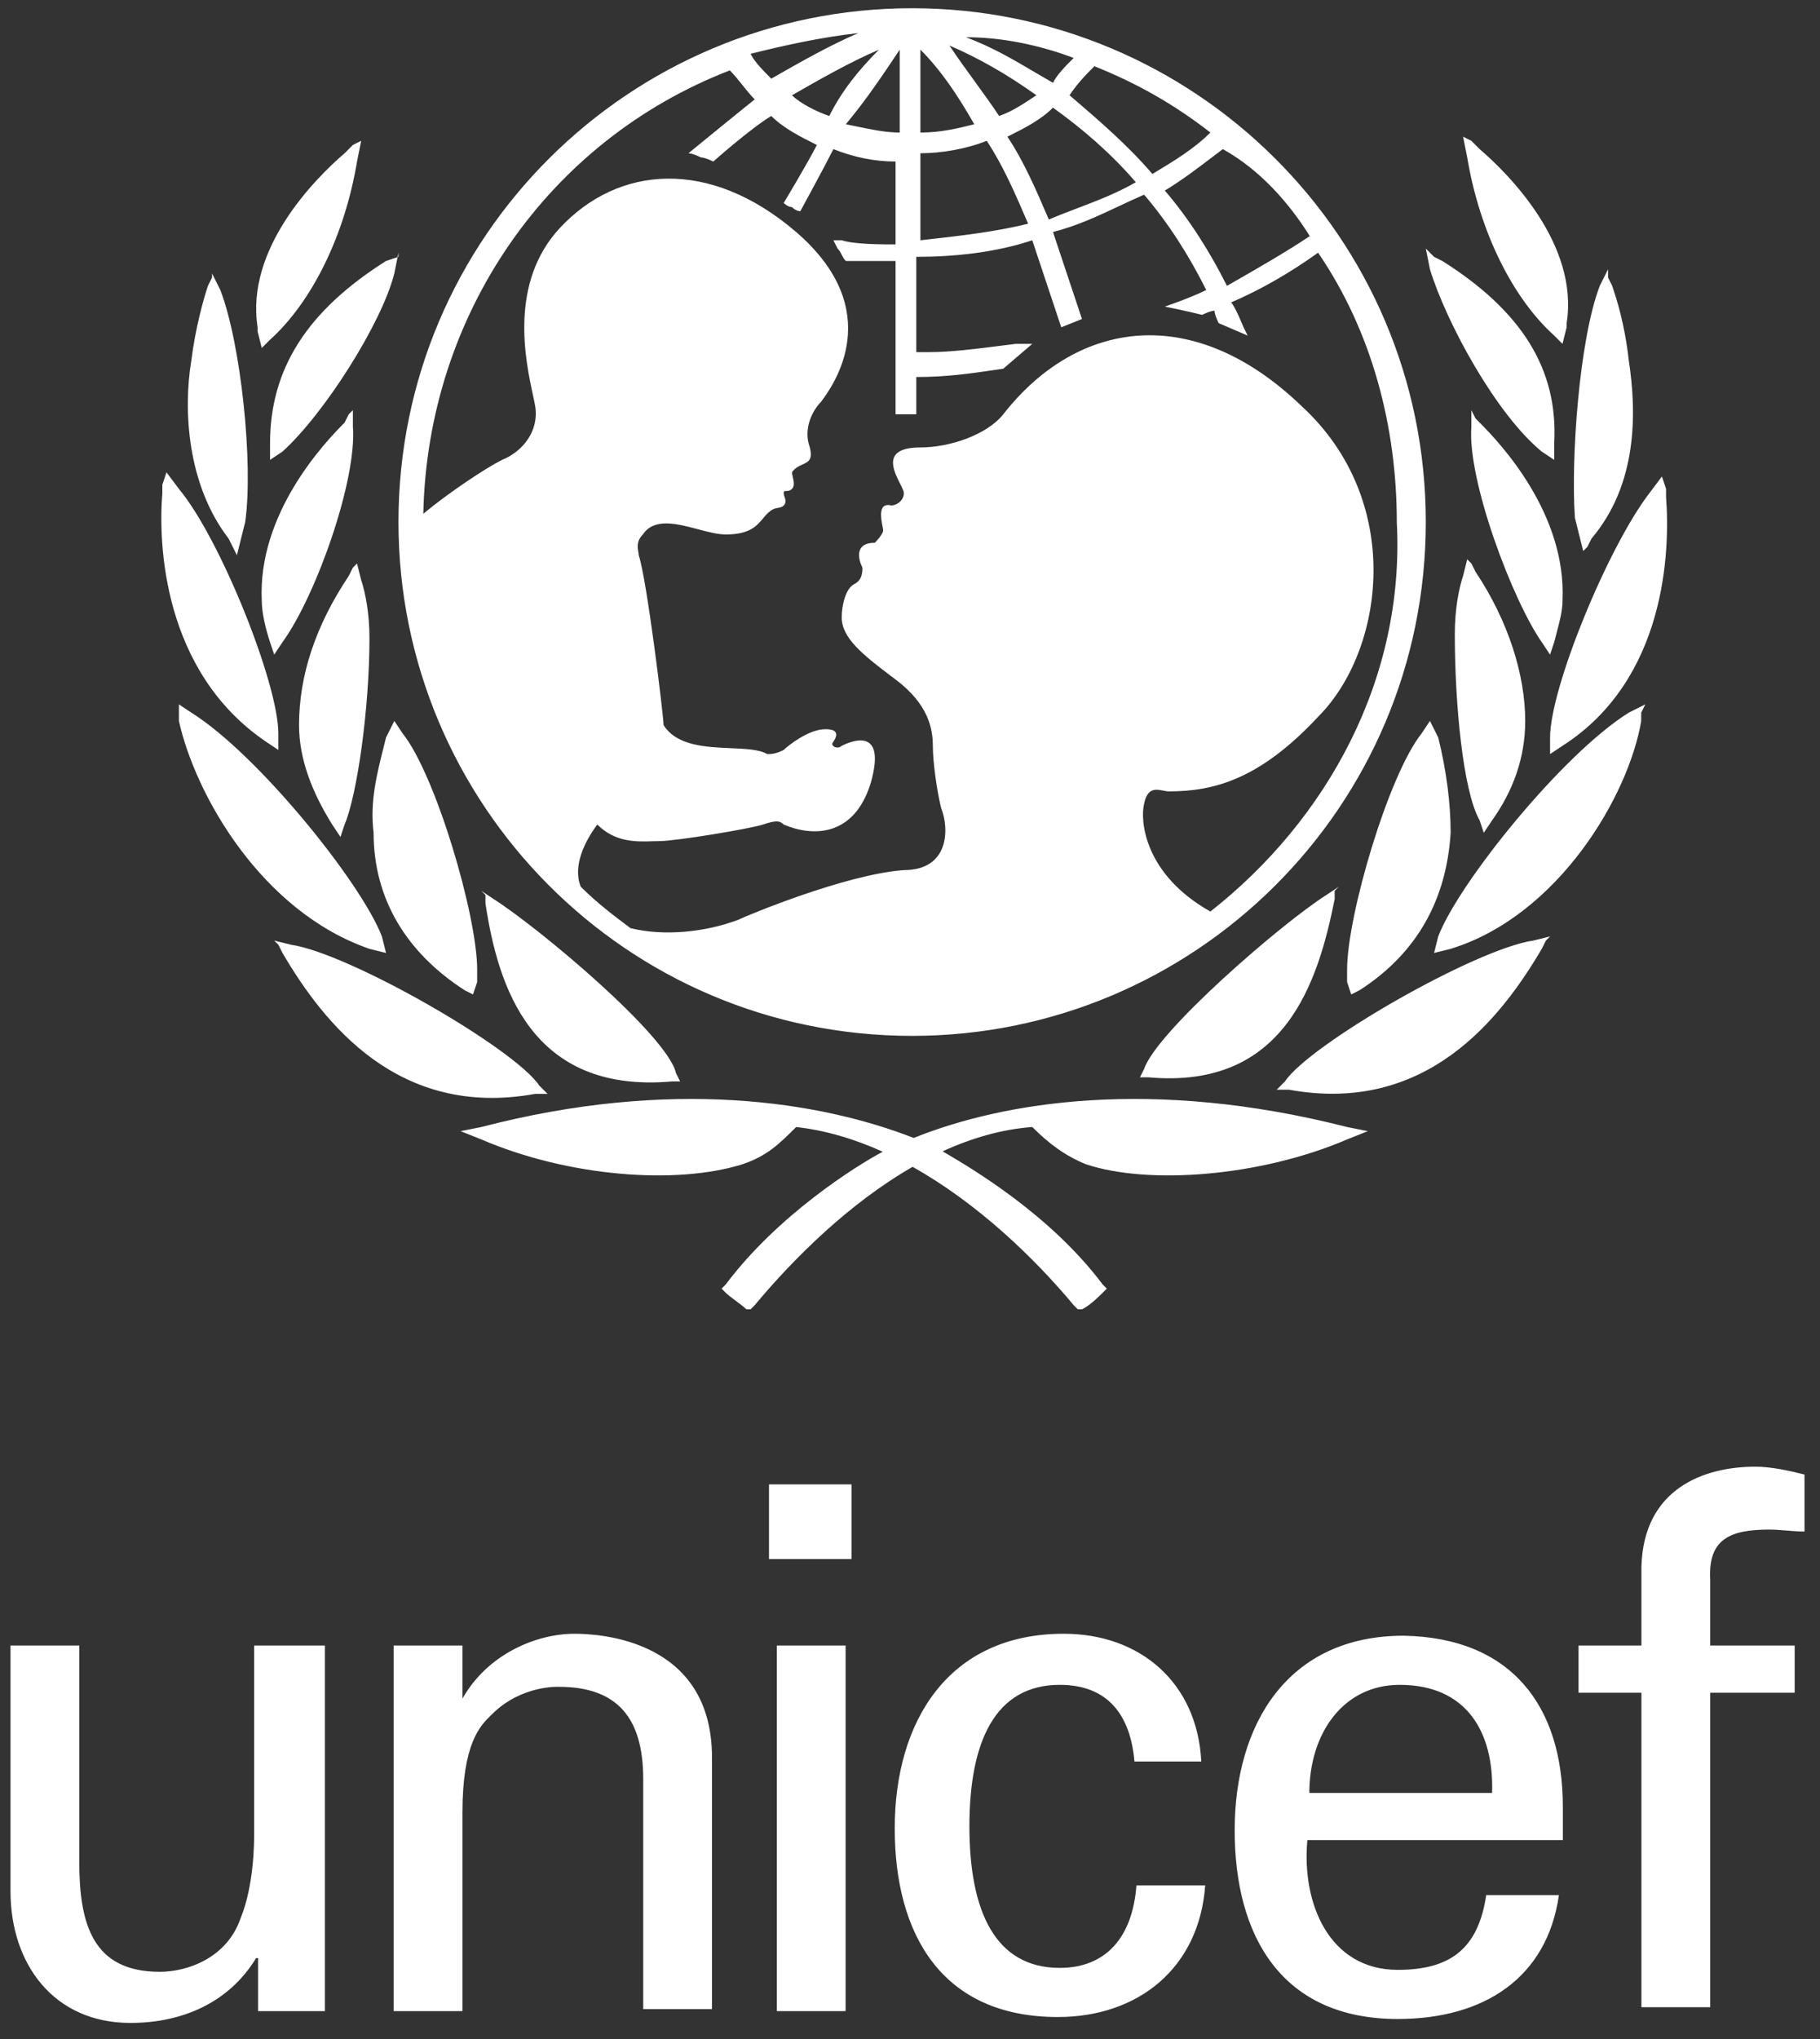 <svg width="100" height="112" viewBox="0 0 100 112" fill="none" xmlns="http://www.w3.org/2000/svg">
<rect x="0" y="0" width="100" height="112" fill="#333333" stroke="none"/>
<path fill-rule="evenodd" clip-rule="evenodd" d="M21.894 28.675C21.894 12.97 34.64 0.452 50.117 0.452C65.594 0.452 78.34 12.97 78.34 28.675C78.34 44.38 65.594 56.899 50.117 56.899C34.412 56.899 21.894 44.153 21.894 28.675ZM67.415 15.702C69.008 14.791 70.602 13.881 71.967 12.97C70.829 11.149 69.236 9.329 67.188 8.191C67.013 8.322 66.829 8.462 66.639 8.607L66.638 8.607C65.839 9.216 64.92 9.915 64.001 10.467C65.367 12.06 66.505 13.881 67.415 15.702ZM66.505 7.28C64.456 5.687 62.408 4.549 60.132 3.638C59.677 4.094 59.221 4.549 58.766 5.232L58.766 5.232C60.359 6.597 61.953 7.963 63.318 9.556C64.456 8.873 65.594 8.191 66.505 7.28ZM59.221 11.428C60.284 11.023 61.346 10.618 62.408 10.011C61.042 8.418 59.449 7.053 57.856 5.914C57.173 6.597 56.263 7.053 55.352 7.508C56.263 8.873 56.945 10.467 57.628 12.06C58.159 11.832 58.69 11.63 59.221 11.428ZM57.856 4.549C58.083 4.094 58.539 3.638 58.994 3.183C57.173 2.5 55.124 2.045 53.076 2.045C54.509 2.583 55.66 3.261 56.862 3.969L56.862 3.969L56.862 3.97L56.862 3.97C57.188 4.161 57.517 4.355 57.856 4.549ZM56.945 5.232L56.945 5.232C55.352 4.094 53.759 3.183 52.166 2.5C52.621 3.183 53.076 3.809 53.531 4.435L53.531 4.435C53.986 5.061 54.442 5.687 54.897 6.37C55.58 6.142 56.262 5.687 56.945 5.232ZM53.531 6.825C52.621 5.232 51.71 3.866 50.572 2.728V7.28C51.71 7.28 52.621 7.053 53.531 6.825L53.531 6.825ZM54.214 7.735C53.076 8.191 51.71 8.418 50.572 8.418V13.198C52.621 12.97 54.669 12.743 56.49 12.287C55.807 10.694 55.124 9.101 54.214 7.735ZM49.434 7.28V2.728C48.524 4.094 47.613 5.459 46.475 6.825C46.671 6.864 46.859 6.903 47.042 6.941L47.042 6.941C47.926 7.124 48.68 7.28 49.434 7.28ZM43.516 5.232C43.972 5.687 44.882 6.142 45.565 6.37C46.248 5.004 47.158 3.866 48.296 2.728C46.703 3.411 45.11 4.321 43.517 5.232L43.516 5.232ZM42.378 4.321C43.972 3.411 45.565 2.5 47.158 1.818C45.11 2.045 43.061 2.5 41.24 2.956C41.468 3.411 41.923 3.866 42.378 4.321L42.378 4.321ZM62.863 44.153C62.636 45.063 62.863 48.022 66.505 50.07C72.878 45.063 77.202 37.324 76.747 28.675C76.747 23.44 75.382 18.205 72.423 13.881C70.829 15.019 69.236 15.929 67.643 16.612C67.871 16.84 68.326 17.978 68.326 17.978L68.553 18.433L66.96 17.75C66.96 17.75 66.732 17.295 66.732 17.067C66.505 17.067 66.05 17.295 66.05 17.295C66.05 17.295 65.139 17.067 64.001 16.84C64.001 16.84 65.367 16.384 66.277 15.929C65.367 14.108 64.229 12.287 62.863 10.694C62.404 10.891 61.945 11.107 61.48 11.325C60.333 11.864 59.152 12.419 57.856 12.743L59.449 17.523L58.311 17.978L56.718 13.198C54.669 13.881 52.393 14.108 50.345 14.108V19.343H51.028C52.22 19.343 53.585 19.17 55.124 18.974C55.348 18.946 55.576 18.917 55.807 18.888H56.718L55.124 20.254C55.031 20.267 54.938 20.28 54.846 20.294C54.779 20.303 54.714 20.313 54.648 20.323L54.648 20.323C53.251 20.525 51.982 20.709 50.345 20.709V22.758H49.207V14.336H46.475C46.361 14.222 46.305 14.108 46.248 13.995C46.191 13.881 46.134 13.767 46.02 13.653L45.792 13.198H46.248C46.931 13.426 48.524 13.426 49.207 13.426V8.873C48.069 8.873 46.931 8.646 45.792 8.191C45.337 9.101 43.972 11.605 43.972 11.605C43.972 11.605 43.744 11.605 43.516 11.377C43.289 11.377 43.061 11.149 43.061 11.149C43.061 11.149 44.427 8.873 44.882 7.963C43.972 7.508 43.061 7.053 42.378 6.37C41.24 7.053 39.192 8.873 39.192 8.873C39.192 8.873 38.737 8.646 38.509 8.646C38.054 8.418 37.826 8.418 37.826 8.418C37.826 8.418 40.33 6.37 41.468 5.459C41.24 5.232 41.013 4.947 40.785 4.663C40.557 4.378 40.33 4.094 40.102 3.866C30.088 7.735 23.487 17.295 23.259 28.22C24.625 27.082 26.674 25.716 27.584 25.261C28.722 24.806 29.632 23.668 29.405 22.302C29.378 22.145 29.334 21.938 29.281 21.691L29.281 21.691L29.28 21.691L29.28 21.691C28.873 19.8 27.952 15.534 30.77 12.515C33.957 9.101 38.964 8.646 43.744 12.743C48.751 17.067 45.792 21.164 45.11 22.075C44.654 22.53 44.199 23.44 44.427 24.351C44.72 25.231 44.446 25.355 44.093 25.514C43.898 25.602 43.678 25.701 43.516 25.944C43.516 26.013 43.537 26.103 43.56 26.201L43.56 26.201C43.612 26.426 43.675 26.696 43.516 26.854C43.403 26.968 43.289 26.968 43.203 26.968C43.118 26.968 43.061 26.968 43.061 27.082C43.061 27.158 43.087 27.234 43.112 27.31L43.112 27.31C43.162 27.461 43.213 27.613 43.061 27.765C42.967 27.859 42.873 27.875 42.762 27.894C42.606 27.921 42.417 27.953 42.151 28.22C42.07 28.301 41.996 28.389 41.921 28.479C41.572 28.896 41.185 29.358 39.875 29.358C39.435 29.358 38.901 29.217 38.349 29.07L38.349 29.07C37.185 28.762 35.94 28.432 35.322 29.358C34.965 29.715 35.029 30.073 35.072 30.32C35.084 30.388 35.095 30.447 35.095 30.496C35.55 31.862 36.461 39.373 36.461 39.828C37.173 40.968 38.776 41.037 40.156 41.097C40.98 41.133 41.725 41.166 42.151 41.421C42.378 41.421 42.606 41.421 43.061 41.194C43.289 40.966 44.427 40.056 45.337 40.056C45.565 40.056 46.248 40.056 45.792 40.739C45.565 40.966 46.02 41.194 46.248 40.966C46.703 40.739 48.751 39.828 47.841 43.015C46.931 45.974 44.654 45.974 43.061 45.291C42.834 45.063 42.606 45.063 41.923 45.291C41.24 45.518 37.143 46.201 36.233 46.201C36.11 46.201 35.978 46.205 35.839 46.21L35.839 46.21C34.956 46.238 33.803 46.274 32.819 45.291C32.136 46.201 31.453 47.567 31.908 48.705C32.819 49.615 33.729 50.297 34.639 50.98L34.639 50.98L34.639 50.98L34.639 50.98L34.639 50.98L34.639 50.98L34.639 50.98L34.639 50.98L34.639 50.98L34.639 50.98L34.639 50.98L34.639 50.98L34.639 50.98L34.639 50.98L34.639 50.98L34.639 50.981L34.639 50.981L34.639 50.981L34.639 50.981L34.639 50.981L34.64 50.981L34.64 50.981L34.64 50.981L34.64 50.981C36.461 51.436 38.737 51.209 40.557 50.526C41.013 50.298 46.475 48.022 49.662 47.794C52.166 47.794 52.166 45.518 51.71 44.38C51.483 43.47 51.255 41.877 51.255 40.966C51.255 40.056 51.028 38.69 49.207 37.324C47.386 35.959 46.248 35.048 46.248 33.91C46.248 33.227 46.475 32.317 46.931 32.089C47.386 31.862 47.386 31.407 47.386 31.179C47.158 30.724 46.931 29.813 48.069 29.813C48.069 29.813 48.524 29.358 48.524 29.131C48.524 29.089 48.509 29.009 48.489 28.908C48.403 28.456 48.235 27.579 48.979 27.765C49.207 27.765 49.662 27.537 49.662 27.082C49.662 26.98 49.57 26.797 49.459 26.576C49.074 25.81 48.454 24.578 50.572 24.578C52.166 24.578 54.214 23.895 55.124 22.758C59.221 17.523 65.594 16.612 71.512 22.302C77.202 27.537 76.064 35.731 72.423 39.373C69.236 42.787 66.732 43.47 64.229 43.47C64.131 43.47 64.023 43.449 63.911 43.427C63.502 43.348 63.042 43.259 62.863 44.153ZM18.934 8.418L19.39 7.963L19.845 7.735L19.617 8.873C18.934 12.97 17.114 16.612 14.838 18.66L14.382 19.116L14.155 18.205V17.978C13.472 13.653 17.341 9.784 18.934 8.418ZM11.651 15.247L11.424 15.702C11.196 16.385 10.741 17.978 10.513 19.799C10.058 22.531 10.285 26.628 12.562 29.586L12.789 30.042L13.017 30.497L13.472 28.676C13.927 25.489 13.244 18.889 12.106 15.93L11.651 15.02V15.247ZM8.92 27.081V26.626L9.147 25.943L9.83 26.854C12.106 29.585 15.293 37.551 15.293 40.282V41.193L14.61 40.738C8.92 36.868 8.692 29.812 8.92 27.081ZM9.83 39.145V39.6C10.741 43.697 14.383 50.07 20.3 52.119L21.211 52.346L20.983 51.436C19.845 48.477 14.155 41.421 10.513 39.145L9.83 38.69V39.145ZM21.845 14.124L21.893 14.108V13.88L21.845 14.124ZM21.845 14.124L21.211 14.335C16.886 17.067 14.838 20.253 14.838 24.35V25.261L15.521 24.805C17.797 22.757 20.983 17.75 21.666 15.018L21.845 14.124ZM19.162 22.757L18.935 23.212C17.797 24.35 14.155 28.219 14.383 32.999C14.383 33.682 14.61 34.592 14.838 35.275L15.066 35.958L15.521 35.275C17.342 32.772 19.618 26.398 19.39 23.439V22.529L19.162 22.757ZM19.162 31.634L19.39 31.178L19.617 30.951L19.845 31.861C20.073 32.544 20.3 33.682 20.3 35.048C20.3 38.917 19.617 43.697 18.934 45.29L18.707 45.973L18.252 45.29C17.114 43.469 16.431 41.648 16.431 39.828C16.431 37.096 17.341 34.365 19.162 31.634ZM21.438 40.056L21.211 40.511C21.178 40.642 21.145 40.772 21.113 40.901L21.113 40.901C20.693 42.563 20.317 44.057 20.528 45.746C20.528 49.388 22.349 52.347 25.535 54.395L25.99 54.623L26.218 53.94V53.258C26.218 50.299 23.942 42.56 22.121 40.284L21.666 39.601L21.438 40.056ZM15.521 52.347L15.293 51.891L15.065 51.664L15.976 51.891C19.162 52.347 28.267 57.582 29.632 59.63L30.087 60.085H29.405C21.894 61.451 17.797 56.216 15.521 52.347ZM26.446 61.906L25.308 62.133L26.446 62.588C31.226 64.637 37.143 65.092 40.785 63.954C42.151 63.499 42.834 62.816 43.744 61.906C45.373 62.087 46.971 62.572 48.502 63.263C47.064 64.026 42.745 66.727 39.875 70.555L39.647 70.782L39.875 71.01C39.989 71.124 40.216 71.294 40.444 71.465L40.444 71.465C40.671 71.636 40.899 71.806 41.013 71.92H41.24L41.468 71.693C43.612 69.12 46.654 66.098 50.142 64.093C53.705 66.089 56.813 69.076 58.994 71.693L59.221 71.92H59.449C59.904 71.693 60.359 71.237 60.587 71.01L60.815 70.782L60.587 70.555C57.722 66.735 53.416 64.198 51.969 63.345L51.969 63.345L51.969 63.345C51.904 63.307 51.845 63.272 51.792 63.241C53.374 62.517 55.029 62.031 56.718 61.906C57.628 62.816 58.539 63.499 59.677 63.954C63.091 65.092 69.236 64.637 74.016 62.588L75.154 62.133L74.016 61.906C63.341 59.184 55.168 60.506 50.206 62.506C45.068 60.506 36.912 59.184 26.446 61.906ZM26.673 49.616V49.161L26.446 48.933L27.129 49.388C29.632 50.982 36.688 56.899 37.143 58.948L37.371 59.403H36.916C29.177 60.086 27.356 54.168 26.673 49.616ZM80.389 7.507L80.616 8.645C81.299 12.742 83.12 16.384 85.396 18.432L85.851 18.888L86.079 17.977V17.75C86.762 13.425 82.892 9.556 81.299 8.19L80.844 7.735L80.389 7.507ZM87.9 15.701L88.355 14.791V15.246L88.583 15.701C88.81 16.384 89.266 17.75 89.493 19.798C89.948 22.757 89.948 26.627 87.445 29.585L87.217 30.041L86.99 30.268L86.534 28.447C86.307 25.261 86.762 18.66 87.9 15.701ZM91.314 26.171L90.631 27.082C88.355 30.041 85.169 37.779 85.169 40.511V41.421L85.852 40.966C91.542 37.324 91.769 30.268 91.542 27.309V26.854L91.314 26.171ZM89.493 39.145L90.404 38.69L90.176 39.145V39.6C89.493 43.697 85.624 50.298 79.706 52.119L78.796 52.346L79.023 51.436C80.161 48.477 85.851 41.421 89.493 39.145ZM78.341 13.653L78.568 14.791C79.478 17.75 82.21 22.758 84.713 24.806L85.396 25.261V24.351C85.624 20.254 83.576 17.067 79.251 14.336L78.796 14.109L78.341 13.653ZM80.844 23.439V22.529L81.072 22.984L81.299 23.212C82.437 24.35 86.079 28.219 85.851 32.999C85.851 33.539 85.709 34.08 85.537 34.733L85.537 34.733C85.491 34.905 85.444 35.085 85.396 35.275L85.168 35.958L84.713 35.275C83.12 32.999 80.616 26.398 80.844 23.439ZM80.617 30.723L80.389 31.634C80.161 32.316 79.934 33.455 79.934 34.82C79.934 38.69 80.389 43.469 81.299 45.062L81.527 45.745L81.982 45.062C83.12 43.469 83.803 41.648 83.803 39.6C83.803 37.096 82.893 34.137 81.072 31.406L80.844 30.951L80.617 30.723ZM78.113 40.284L78.568 39.601L78.796 40.056L79.023 40.511C79.478 42.332 79.706 44.153 79.706 45.746C79.478 49.388 77.885 52.347 74.698 54.395L74.243 54.623L74.016 53.94V53.258C74.016 50.299 76.292 42.56 78.113 40.284ZM85.168 51.436L84.258 51.663C81.072 52.118 71.967 57.353 70.602 59.402L70.146 59.857H70.829C78.34 61.223 82.437 55.988 84.713 52.118L84.941 51.663L85.168 51.436ZM73.561 48.705L72.878 49.16C70.374 50.753 63.546 56.671 62.863 58.719L62.635 59.175H63.091C70.602 59.858 72.422 53.94 73.333 49.388V48.932L73.561 48.705ZM90.188 110.253V92.979H86.733V90.388H90.188V86.069C90.296 81.751 93.643 80.563 96.45 80.563C97.314 80.563 98.285 80.779 99.149 80.995V84.126C98.825 84.126 98.501 84.099 98.177 84.072C97.854 84.045 97.53 84.018 97.206 84.018C95.046 84.018 93.859 84.558 93.967 86.717V90.388H98.609V92.979H93.967V110.253H90.188ZM42.252 81.535H46.786V85.637H42.252V81.535ZM42.684 90.388H46.462V110.469H42.684V90.388ZM14.073 90.388H17.852V110.469H14.181V107.554H14.073C12.561 110.037 9.97 111.117 7.163 111.117C2.953 111.117 0.577 107.878 0.577 103.883V90.388H4.356V102.264C4.356 105.719 5.112 108.31 8.783 108.31C10.294 108.31 12.454 107.554 13.209 105.395C13.965 103.559 13.965 101.184 13.965 100.644V90.388H14.073ZM31.563 89.74C29.512 89.74 26.813 90.82 25.409 93.303V90.388H21.63V110.469H25.409V99.565C25.409 95.757 26.39 94.794 26.949 94.245C26.966 94.229 26.982 94.213 26.997 94.198C27.008 94.187 27.018 94.177 27.029 94.166C28.648 92.547 30.7 92.655 30.7 92.655C33.938 92.655 35.342 94.382 35.342 97.729V110.361H39.121V96.542C39.121 90.064 32.967 89.74 31.563 89.74ZM62.333 96.758C62.117 94.274 60.93 92.547 58.231 92.547C54.668 92.547 53.264 95.678 53.264 100.32C53.264 104.963 54.668 108.094 58.231 108.094C60.714 108.094 62.225 106.474 62.441 103.559H66.22C65.896 108.094 62.549 110.793 58.123 110.793C51.753 110.793 49.161 106.258 49.161 100.428C49.161 94.598 52.077 89.74 58.447 89.74C62.657 89.74 65.788 92.439 66.004 96.758H62.333ZM76.8 108.202C73.022 108.202 71.51 104.531 71.834 101.076H85.87V99.241C85.87 93.734 83.062 89.956 77.124 89.848C70.754 89.848 67.839 94.706 67.839 100.536C67.839 106.366 70.431 110.901 76.8 110.901C81.551 110.901 85.006 108.634 85.654 104.099H81.659C81.227 107.014 79.716 108.202 76.8 108.202ZM76.909 92.547C80.579 92.547 82.091 95.138 81.983 98.485H71.942C71.942 95.246 73.778 92.547 76.909 92.547Z" fill="white"/>
</svg>
